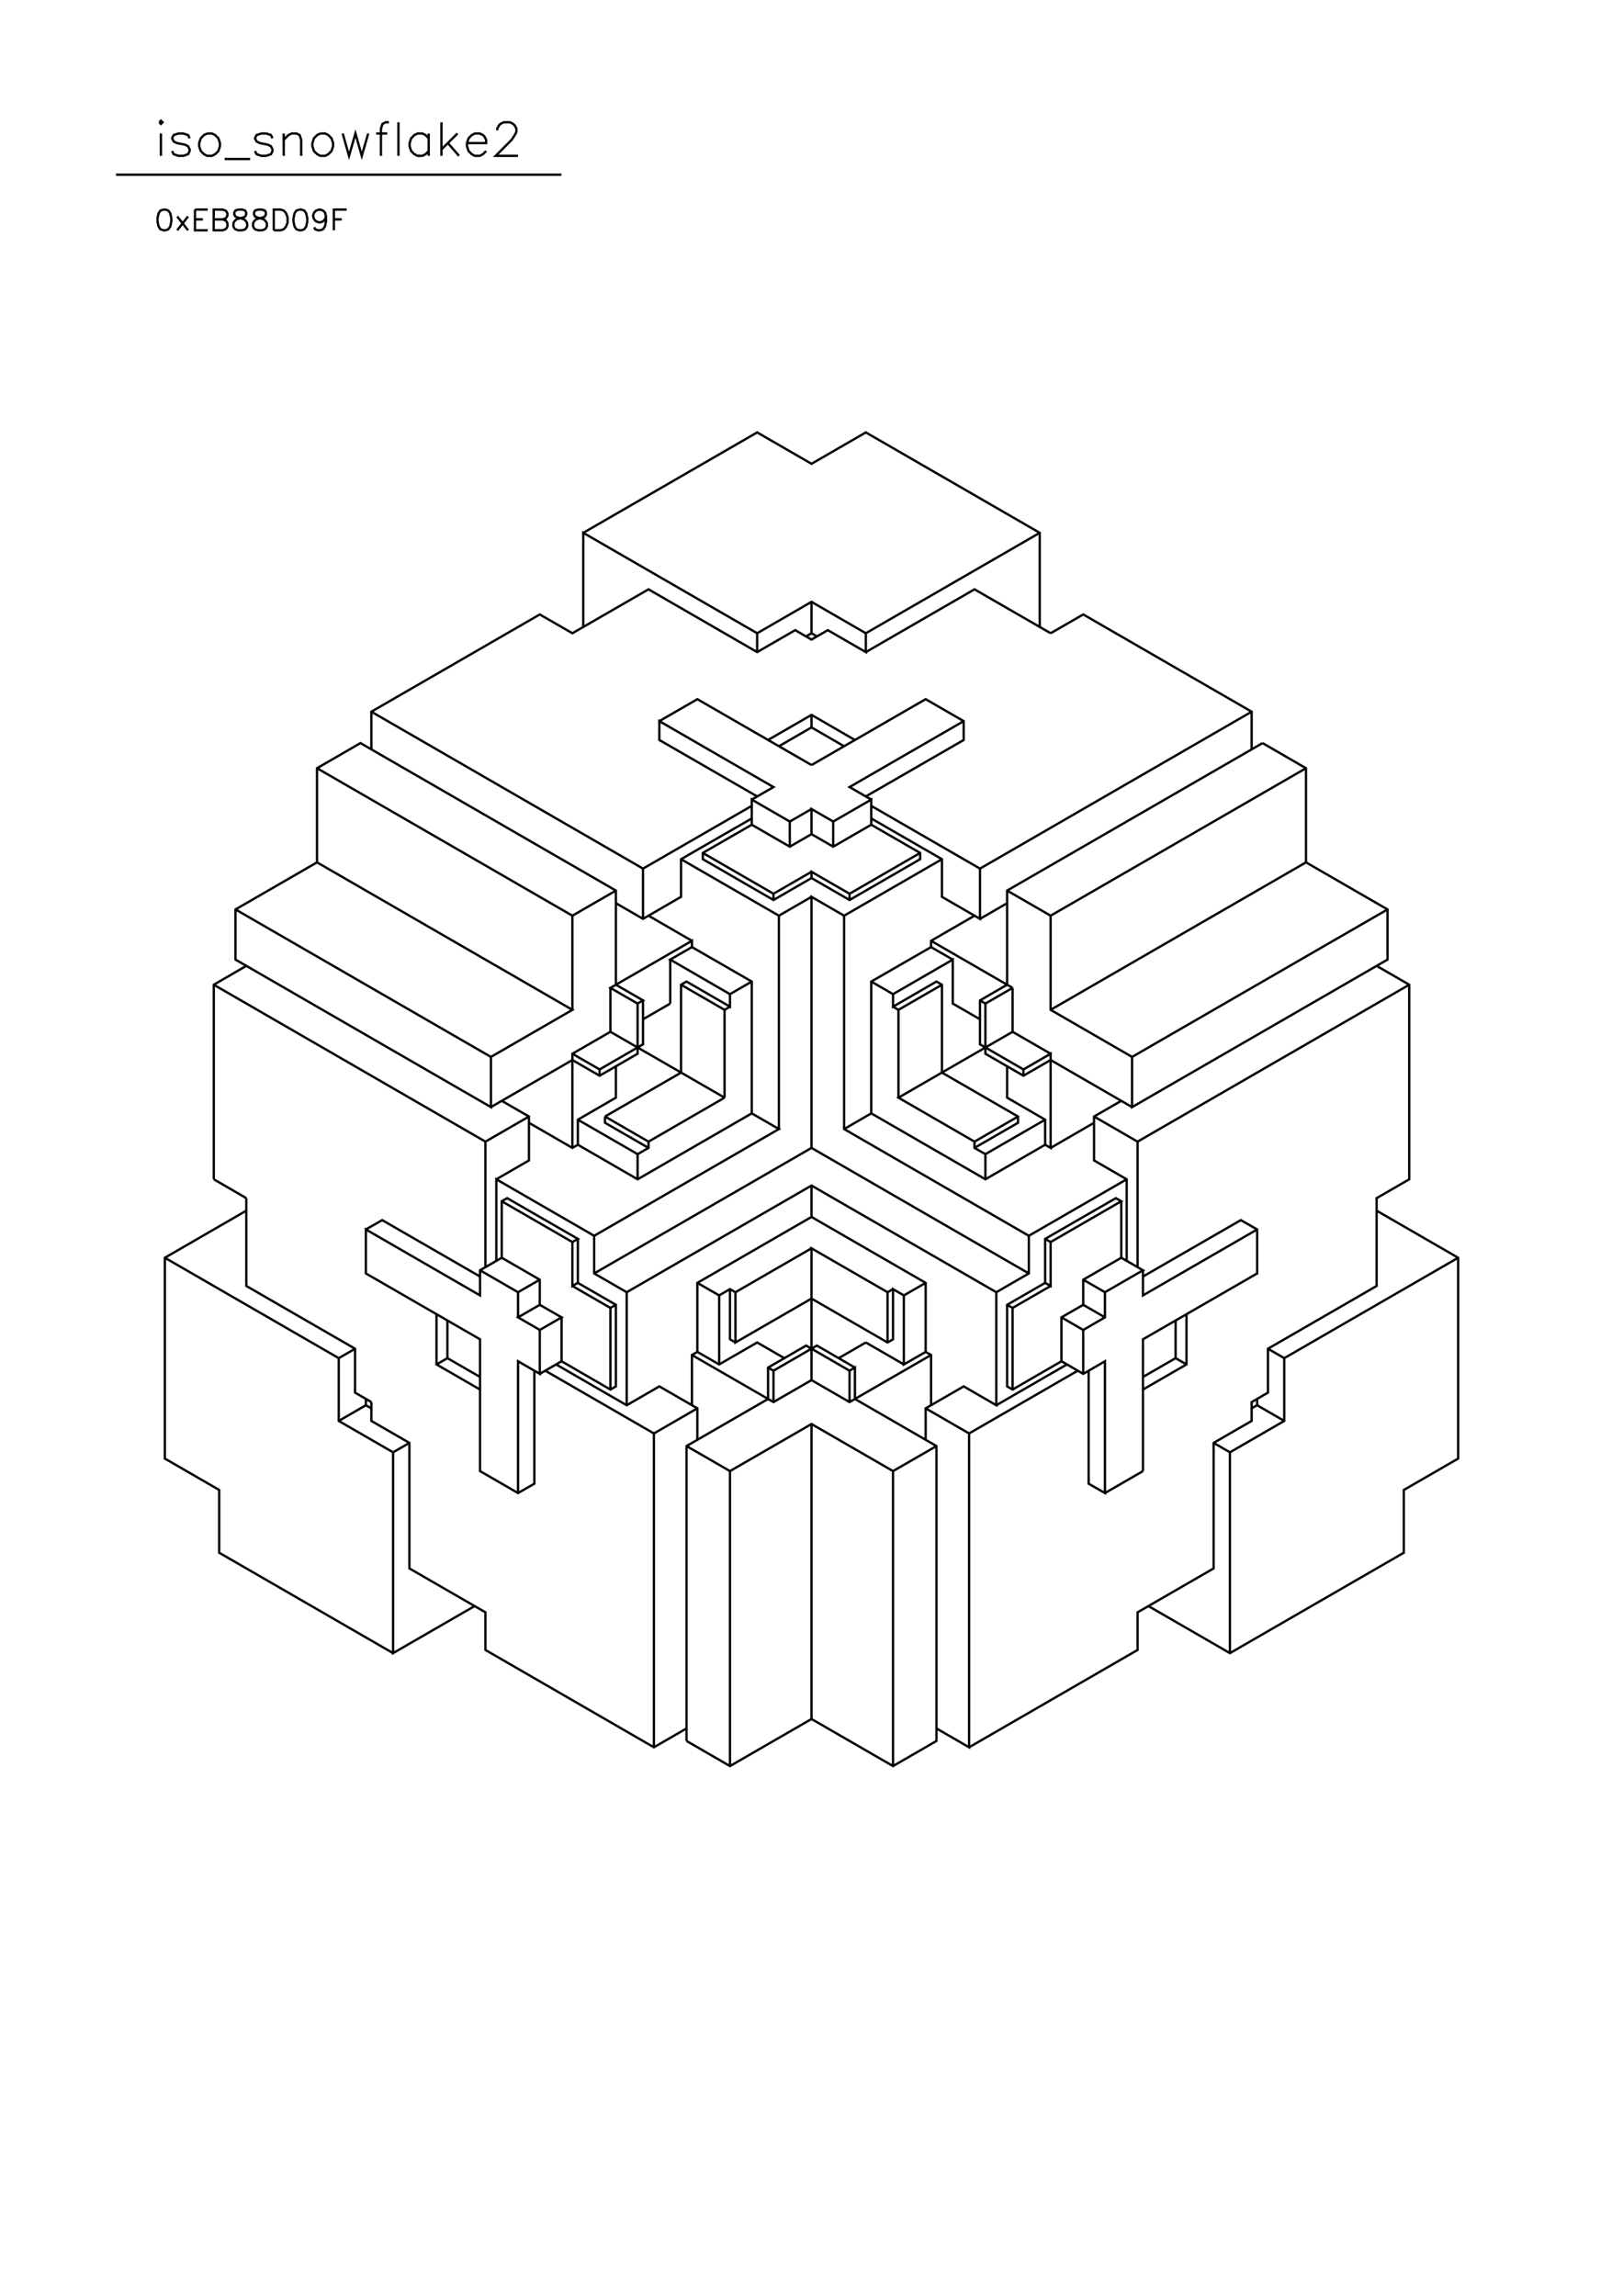 <?xml version="1.0" standalone="no"?>
<svg width="21cm" height="29.7cm" version="1.1" xmlns="http://www.w3.org/2000/svg" viewBox="0.0 0.0 21 29.7">
<path d="M7.547 6.893L9.797 5.594L10.5 6L11.203 5.594L13.453 6.893L13.453 8.111" stroke-width="0.03" stroke="#000000" fill="none"/>
<path d="M13.594 8.192L14.016 7.949L16.195 9.207L16.195 9.694" stroke-width="0.03" stroke="#000000" fill="none"/>
<path d="M16.336 9.613L13.031 11.521L13.031 12.739L12.68 12.942L12.68 13.51L13.242 13.835L13.594 13.632L13.594 14.85L13.523 14.809L12.75 15.256L11.273 14.403L11.273 12.698L12.047 12.252L12.047 12.171L12.609 11.846" stroke-width="0.03" stroke="#000000" fill="none"/>
<path d="M12.68 11.887L13.031 11.684" stroke-width="0.03" stroke="#000000" fill="none"/>
<path d="M13.031 11.521L13.594 11.846L13.594 13.064L14.648 13.673L14.648 14.322L17.953 12.414L17.953 11.765L16.898 11.156L13.594 13.064" stroke-width="0.03" stroke="#000000" fill="none"/>
<path d="M13.102 12.78L12.75 12.983L12.75 13.632L13.242 13.916L13.594 13.713L14.648 14.322" stroke-width="0.03" stroke="#000000" fill="none"/>
<path d="M14.508 14.241L14.156 14.444L14.156 15.012L14.578 15.256L14.578 16.311" stroke-width="0.03" stroke="#000000" fill="none"/>
<path d="M14.508 16.271L14.016 16.555L14.016 16.88L13.734 17.042L13.734 17.61L13.102 17.976L13.031 17.935L13.031 16.88L13.523 16.596L13.594 16.636L13.594 16.068L14.508 15.54L14.438 15.5L13.523 16.027L13.523 16.596" stroke-width="0.03" stroke="#000000" fill="none"/>
<path d="M13.594 16.636L13.102 16.92L13.102 17.976" stroke-width="0.03" stroke="#000000" fill="none"/>
<path d="M12.891 18.179L13.805 17.651" stroke-width="0.03" stroke="#000000" fill="none"/>
<path d="M13.734 17.61L14.016 17.773L14.297 17.61L14.297 19.315L14.086 19.194L14.086 17.732" stroke-width="0.03" stroke="#000000" fill="none"/>
<path d="M14.016 17.773L14.016 17.205L13.734 17.042" stroke-width="0.03" stroke="#000000" fill="none"/>
<path d="M14.016 17.205L14.297 17.042L14.297 16.717L14.016 16.555" stroke-width="0.03" stroke="#000000" fill="none"/>
<path d="M14.016 16.88L14.297 17.042" stroke-width="0.03" stroke="#000000" fill="none"/>
<path d="M14.297 16.717L14.789 16.433L14.508 16.271L14.508 15.54" stroke-width="0.03" stroke="#000000" fill="none"/>
<path d="M14.578 15.256L13.312 15.987L13.312 16.474L12.891 16.717L10.5 15.337L8.109 16.717L7.688 16.474L7.688 15.987L6.422 15.256L6.422 16.311" stroke-width="0.03" stroke="#000000" fill="none"/>
<path d="M6.492 16.271L6.211 16.433L6.211 16.758L4.734 15.905L4.734 16.474L6.211 17.326L6.211 19.031L6.703 19.315L6.914 19.194L6.914 17.732" stroke-width="0.03" stroke="#000000" fill="none"/>
<path d="M6.984 17.773L7.266 17.61L7.898 17.976L7.969 17.935L7.969 16.88L7.477 16.596L7.406 16.636L7.406 16.068L7.477 16.027L6.562 15.5L6.492 15.54L6.492 16.271L6.984 16.555L6.984 16.88L6.703 17.042L6.984 17.205L7.266 17.042L6.984 16.88" stroke-width="0.03" stroke="#000000" fill="none"/>
<path d="M6.703 16.717L6.984 16.555" stroke-width="0.03" stroke="#000000" fill="none"/>
<path d="M6.703 16.717L6.703 17.042" stroke-width="0.03" stroke="#000000" fill="none"/>
<path d="M6.984 17.205L6.984 17.773L6.703 17.61L6.703 19.315" stroke-width="0.03" stroke="#000000" fill="none"/>
<path d="M6.211 17.976L5.648 17.651L5.648 17.002" stroke-width="0.03" stroke="#000000" fill="none"/>
<path d="M5.789 17.083L5.789 17.57L6.211 17.813" stroke-width="0.03" stroke="#000000" fill="none"/>
<path d="M5.789 17.57L5.648 17.651" stroke-width="0.03" stroke="#000000" fill="none"/>
<path d="M4.805 18.138L4.805 18.382L5.297 18.666L5.297 20.29L6.281 20.858L6.281 21.345L8.461 22.604L8.883 22.36" stroke-width="0.03" stroke="#000000" fill="none"/>
<path d="M8.883 22.522L8.883 18.707L9.938 18.098L9.938 17.692L10.43 17.407L10.992 17.732L11.062 17.692L11.062 18.098L12.117 18.707L12.117 22.522L11.555 22.847L10.5 22.238L9.445 22.847L8.883 22.522" stroke-width="0.03" stroke="#000000" fill="none"/>
<path d="M8.461 22.604L8.461 18.544L7.055 17.732" stroke-width="0.03" stroke="#000000" fill="none"/>
<path d="M7.195 17.651L8.109 18.179L8.531 17.935L9.023 18.219L9.023 18.625" stroke-width="0.03" stroke="#000000" fill="none"/>
<path d="M8.883 18.707L9.445 19.031L10.5 18.422L11.555 19.031L12.117 18.707" stroke-width="0.03" stroke="#000000" fill="none"/>
<path d="M11.977 18.625L11.977 18.219L12.469 17.935L12.891 18.179L12.891 16.717" stroke-width="0.03" stroke="#000000" fill="none"/>
<path d="M13.031 16.88L13.102 16.92" stroke-width="0.03" stroke="#000000" fill="none"/>
<path d="M13.312 16.474L10.5 14.85L10.5 11.602L10.922 11.846L10.922 14.606L13.312 15.987" stroke-width="0.03" stroke="#000000" fill="none"/>
<path d="M13.523 16.027L13.594 16.068" stroke-width="0.03" stroke="#000000" fill="none"/>
<path d="M14.719 16.393L14.719 14.769L14.156 14.444" stroke-width="0.03" stroke="#000000" fill="none"/>
<path d="M14.156 14.525L13.594 14.85" stroke-width="0.03" stroke="#000000" fill="none"/>
<path d="M13.523 14.809L13.523 14.485L13.031 14.2L13.031 13.795" stroke-width="0.03" stroke="#000000" fill="none"/>
<path d="M13.242 13.835L13.242 13.916" stroke-width="0.03" stroke="#000000" fill="none"/>
<path d="M13.594 13.632L13.102 13.348L11.625 14.2L12.609 14.769L12.609 14.85L12.75 14.931L13.523 14.485" stroke-width="0.03" stroke="#000000" fill="none"/>
<path d="M13.172 14.444L12.609 14.769" stroke-width="0.03" stroke="#000000" fill="none"/>
<path d="M12.609 14.85L13.172 14.525L13.172 14.444L12.188 13.876L12.188 12.739L12.117 12.698L11.555 13.023L11.555 12.861L11.273 12.698" stroke-width="0.03" stroke="#000000" fill="none"/>
<path d="M11.555 12.861L12.328 12.414L12.328 12.983L12.68 13.186" stroke-width="0.03" stroke="#000000" fill="none"/>
<path d="M12.75 12.983L12.68 12.942" stroke-width="0.03" stroke="#000000" fill="none"/>
<path d="M13.102 12.78L13.102 13.348" stroke-width="0.03" stroke="#000000" fill="none"/>
<path d="M13.102 12.78L12.047 12.171" stroke-width="0.03" stroke="#000000" fill="none"/>
<path d="M12.047 12.252L12.328 12.414" stroke-width="0.03" stroke="#000000" fill="none"/>
<path d="M12.188 12.739L11.625 13.064L11.555 13.023" stroke-width="0.03" stroke="#000000" fill="none"/>
<path d="M11.625 13.064L11.625 14.2" stroke-width="0.03" stroke="#000000" fill="none"/>
<path d="M11.273 14.403L10.922 14.606" stroke-width="0.03" stroke="#000000" fill="none"/>
<path d="M10.5 14.85L7.688 16.474" stroke-width="0.03" stroke="#000000" fill="none"/>
<path d="M7.477 16.596L7.477 16.027" stroke-width="0.03" stroke="#000000" fill="none"/>
<path d="M7.406 16.068L6.492 15.54" stroke-width="0.03" stroke="#000000" fill="none"/>
<path d="M6.422 15.256L6.844 15.012L6.844 14.444L6.492 14.241" stroke-width="0.03" stroke="#000000" fill="none"/>
<path d="M6.352 14.322L7.406 13.713L7.758 13.916L8.25 13.632L8.25 12.983L8.32 12.942L7.969 12.739L7.969 11.521L4.664 9.613L4.102 9.938L4.102 11.156L7.406 13.064L6.352 13.673L6.352 14.322L3.047 12.414L3.047 11.765L4.102 11.156" stroke-width="0.03" stroke="#000000" fill="none"/>
<path d="M3.047 11.765L6.352 13.673" stroke-width="0.03" stroke="#000000" fill="none"/>
<path d="M6.844 14.444L6.281 14.769L6.281 16.393" stroke-width="0.03" stroke="#000000" fill="none"/>
<path d="M6.211 16.433L6.703 16.717" stroke-width="0.03" stroke="#000000" fill="none"/>
<path d="M6.211 16.514L4.945 15.784L4.734 15.905" stroke-width="0.03" stroke="#000000" fill="none"/>
<path d="M4.594 17.448L4.383 17.57L4.383 18.382L5.086 18.788L5.297 18.666" stroke-width="0.03" stroke="#000000" fill="none"/>
<path d="M5.086 18.788L5.086 21.386L6.141 20.777" stroke-width="0.03" stroke="#000000" fill="none"/>
<path d="M5.086 21.386L2.836 20.087L2.836 19.275L2.133 18.869L2.133 16.271L3.187 15.662" stroke-width="0.03" stroke="#000000" fill="none"/>
<path d="M3.187 15.5L3.187 16.636L4.594 17.448L4.594 18.016L4.805 18.138" stroke-width="0.03" stroke="#000000" fill="none"/>
<path d="M4.734 18.179L4.383 18.382" stroke-width="0.03" stroke="#000000" fill="none"/>
<path d="M4.734 18.179L4.734 18.098" stroke-width="0.03" stroke="#000000" fill="none"/>
<path d="M4.734 18.179L4.805 18.219" stroke-width="0.03" stroke="#000000" fill="none"/>
<path d="M4.383 17.57L2.133 16.271" stroke-width="0.03" stroke="#000000" fill="none"/>
<path d="M2.766 15.256L2.766 12.739L3.187 12.495" stroke-width="0.03" stroke="#000000" fill="none"/>
<path d="M2.766 12.739L6.281 14.769" stroke-width="0.03" stroke="#000000" fill="none"/>
<path d="M6.844 14.525L7.406 14.85L7.477 14.809L7.477 14.485L7.969 14.2L7.969 13.795" stroke-width="0.03" stroke="#000000" fill="none"/>
<path d="M7.758 13.835L8.32 13.51L8.32 12.942" stroke-width="0.03" stroke="#000000" fill="none"/>
<path d="M8.25 12.983L7.898 12.78L8.953 12.171L8.953 12.252L9.727 12.698L9.727 14.403L10.078 14.606L7.688 15.987" stroke-width="0.03" stroke="#000000" fill="none"/>
<path d="M7.406 16.636L7.898 16.92L7.898 17.976" stroke-width="0.03" stroke="#000000" fill="none"/>
<path d="M8.109 18.179L8.109 16.717" stroke-width="0.03" stroke="#000000" fill="none"/>
<path d="M7.969 16.88L7.898 16.92" stroke-width="0.03" stroke="#000000" fill="none"/>
<path d="M7.266 17.042L7.266 17.61" stroke-width="0.03" stroke="#000000" fill="none"/>
<path d="M8.461 18.544L9.023 18.219" stroke-width="0.03" stroke="#000000" fill="none"/>
<path d="M8.953 18.179L8.953 17.529L9.023 17.489L9.023 16.596L10.5 15.743L10.5 15.337" stroke-width="0.03" stroke="#000000" fill="none"/>
<path d="M10.5 15.743L11.977 16.596L11.977 17.489L12.047 17.529L12.047 18.179" stroke-width="0.03" stroke="#000000" fill="none"/>
<path d="M11.977 18.219L12.539 18.544L12.539 22.604L12.117 22.36" stroke-width="0.03" stroke="#000000" fill="none"/>
<path d="M12.539 22.604L14.719 21.345L14.719 20.858L15.703 20.29L15.703 18.666L16.195 18.382L16.195 18.138L16.406 18.016L16.406 17.448L17.812 16.636L17.812 15.5L18.234 15.256L18.234 12.739L17.812 12.495" stroke-width="0.03" stroke="#000000" fill="none"/>
<path d="M18.234 12.739L14.719 14.769" stroke-width="0.03" stroke="#000000" fill="none"/>
<path d="M14.648 13.673L17.953 11.765" stroke-width="0.03" stroke="#000000" fill="none"/>
<path d="M16.898 11.156L16.898 9.938L16.336 9.613" stroke-width="0.03" stroke="#000000" fill="none"/>
<path d="M16.195 9.207L12.68 11.237L12.68 11.887L12.188 11.602L12.188 11.115L11.273 10.588" stroke-width="0.03" stroke="#000000" fill="none"/>
<path d="M11.273 10.669L10.781 10.953L10.5 10.791L10.5 10.466L10.781 10.628L11.273 10.344L11.273 10.669L11.906 11.034L11.906 11.115L10.992 11.643L10.5 11.359L10.008 11.643L9.094 11.115L9.094 11.034L9.727 10.669L10.219 10.953L10.5 10.791" stroke-width="0.03" stroke="#000000" fill="none"/>
<path d="M10.219 10.628L10.5 10.466" stroke-width="0.03" stroke="#000000" fill="none"/>
<path d="M10.219 10.628L10.219 10.953" stroke-width="0.03" stroke="#000000" fill="none"/>
<path d="M10.219 10.628L9.727 10.344L9.727 10.669" stroke-width="0.03" stroke="#000000" fill="none"/>
<path d="M9.727 10.588L8.812 11.115L8.812 11.602L8.32 11.887L7.969 11.684" stroke-width="0.03" stroke="#000000" fill="none"/>
<path d="M7.969 11.521L7.406 11.846L7.406 13.064" stroke-width="0.03" stroke="#000000" fill="none"/>
<path d="M7.898 12.78L7.898 13.348L7.406 13.632L7.406 14.85" stroke-width="0.03" stroke="#000000" fill="none"/>
<path d="M7.477 14.809L8.25 15.256L9.727 14.403" stroke-width="0.03" stroke="#000000" fill="none"/>
<path d="M9.375 14.2L8.391 14.769L8.391 14.85L8.25 14.931L7.477 14.485" stroke-width="0.03" stroke="#000000" fill="none"/>
<path d="M7.828 14.444L8.812 13.876L8.812 12.739L8.883 12.698L9.445 13.023L9.445 12.861L8.672 12.414L8.953 12.252" stroke-width="0.03" stroke="#000000" fill="none"/>
<path d="M8.953 12.171L8.391 11.846" stroke-width="0.03" stroke="#000000" fill="none"/>
<path d="M8.32 11.887L8.32 11.237L9.727 10.425" stroke-width="0.03" stroke="#000000" fill="none"/>
<path d="M9.727 10.344L10.008 10.182L8.531 9.329L8.531 9.573L9.797 10.303" stroke-width="0.03" stroke="#000000" fill="none"/>
<path d="M10.078 9.654L10.5 9.41L10.922 9.654" stroke-width="0.03" stroke="#000000" fill="none"/>
<path d="M11.062 9.573L10.5 9.248L9.938 9.573" stroke-width="0.03" stroke="#000000" fill="none"/>
<path d="M10.5 9.41L10.5 9.248" stroke-width="0.03" stroke="#000000" fill="none"/>
<path d="M10.5 9.897L11.977 9.045L12.469 9.329L12.469 9.573L11.203 10.303" stroke-width="0.03" stroke="#000000" fill="none"/>
<path d="M11.273 10.344L10.992 10.182L12.469 9.329" stroke-width="0.03" stroke="#000000" fill="none"/>
<path d="M11.203 8.436L12.609 7.624L13.594 8.192" stroke-width="0.03" stroke="#000000" fill="none"/>
<path d="M13.453 6.893L11.203 8.192L11.203 8.436L10.711 8.152L10.5 8.274L10.289 8.152L9.797 8.436L8.391 7.624L7.406 8.192L6.984 7.949L4.805 9.207L4.805 9.694" stroke-width="0.03" stroke="#000000" fill="none"/>
<path d="M4.805 9.207L8.32 11.237" stroke-width="0.03" stroke="#000000" fill="none"/>
<path d="M8.812 11.115L10.078 11.846L10.078 14.606" stroke-width="0.03" stroke="#000000" fill="none"/>
<path d="M9.375 14.2L9.375 13.064L8.812 12.739" stroke-width="0.03" stroke="#000000" fill="none"/>
<path d="M8.672 12.983L8.32 13.186" stroke-width="0.03" stroke="#000000" fill="none"/>
<path d="M8.672 12.983L8.672 12.414" stroke-width="0.03" stroke="#000000" fill="none"/>
<path d="M9.445 12.861L9.727 12.698" stroke-width="0.03" stroke="#000000" fill="none"/>
<path d="M9.445 13.023L9.375 13.064" stroke-width="0.03" stroke="#000000" fill="none"/>
<path d="M9.375 14.2L7.898 13.348" stroke-width="0.03" stroke="#000000" fill="none"/>
<path d="M7.758 13.835L7.758 13.916" stroke-width="0.03" stroke="#000000" fill="none"/>
<path d="M7.758 13.835L7.406 13.632" stroke-width="0.03" stroke="#000000" fill="none"/>
<path d="M7.828 14.444L7.828 14.525L8.391 14.85" stroke-width="0.03" stroke="#000000" fill="none"/>
<path d="M8.391 14.769L7.828 14.444" stroke-width="0.03" stroke="#000000" fill="none"/>
<path d="M8.25 14.931L8.25 15.256" stroke-width="0.03" stroke="#000000" fill="none"/>
<path d="M9.023 16.596L9.305 16.758L9.445 16.677L9.516 16.717L9.516 17.367L10.5 16.799L11.484 17.367L11.555 17.326L11.555 16.677L11.695 16.758L11.977 16.596" stroke-width="0.03" stroke="#000000" fill="none"/>
<path d="M11.695 16.758L11.695 17.651L11.977 17.489" stroke-width="0.03" stroke="#000000" fill="none"/>
<path d="M12.047 17.529L10.992 18.138L10.5 17.854L10.008 18.138L8.953 17.529" stroke-width="0.03" stroke="#000000" fill="none"/>
<path d="M9.023 17.489L9.305 17.651L9.797 17.367L10.148 17.57" stroke-width="0.03" stroke="#000000" fill="none"/>
<path d="M10.008 17.732L10.57 17.407L11.062 17.692" stroke-width="0.03" stroke="#000000" fill="none"/>
<path d="M10.992 17.732L10.992 18.138" stroke-width="0.03" stroke="#000000" fill="none"/>
<path d="M10.5 17.854L10.5 16.149L11.484 16.717L11.484 17.367" stroke-width="0.03" stroke="#000000" fill="none"/>
<path d="M11.203 17.367L10.852 17.57" stroke-width="0.03" stroke="#000000" fill="none"/>
<path d="M11.203 17.367L11.695 17.651" stroke-width="0.03" stroke="#000000" fill="none"/>
<path d="M11.484 16.717L11.555 16.677" stroke-width="0.03" stroke="#000000" fill="none"/>
<path d="M10.5 16.149L9.516 16.717" stroke-width="0.03" stroke="#000000" fill="none"/>
<path d="M9.445 16.677L9.445 17.326L9.516 17.367" stroke-width="0.03" stroke="#000000" fill="none"/>
<path d="M9.305 17.651L9.305 16.758" stroke-width="0.03" stroke="#000000" fill="none"/>
<path d="M9.938 17.692L10.008 17.732L10.008 18.138" stroke-width="0.03" stroke="#000000" fill="none"/>
<path d="M10.5 18.422L10.5 22.238" stroke-width="0.03" stroke="#000000" fill="none"/>
<path d="M9.445 22.847L9.445 19.031" stroke-width="0.03" stroke="#000000" fill="none"/>
<path d="M11.555 19.031L11.555 22.847" stroke-width="0.03" stroke="#000000" fill="none"/>
<path d="M14.859 20.777L15.914 21.386L18.164 20.087L18.164 19.275L18.867 18.869L18.867 16.271L17.812 15.662" stroke-width="0.03" stroke="#000000" fill="none"/>
<path d="M18.867 16.271L16.617 17.57L16.617 18.382L15.914 18.788L15.703 18.666" stroke-width="0.03" stroke="#000000" fill="none"/>
<path d="M15.914 18.788L15.914 21.386" stroke-width="0.03" stroke="#000000" fill="none"/>
<path d="M14.789 19.031L14.297 19.315" stroke-width="0.03" stroke="#000000" fill="none"/>
<path d="M14.789 19.031L14.789 17.326L16.266 16.474L16.266 15.905L16.055 15.784L14.789 16.514" stroke-width="0.03" stroke="#000000" fill="none"/>
<path d="M14.789 16.433L14.789 16.758L16.266 15.905" stroke-width="0.03" stroke="#000000" fill="none"/>
<path d="M15.352 17.002L15.352 17.651L14.789 17.976" stroke-width="0.03" stroke="#000000" fill="none"/>
<path d="M14.789 17.813L15.211 17.57L15.352 17.651" stroke-width="0.03" stroke="#000000" fill="none"/>
<path d="M15.211 17.57L15.211 17.083" stroke-width="0.03" stroke="#000000" fill="none"/>
<path d="M16.406 17.448L16.617 17.57" stroke-width="0.03" stroke="#000000" fill="none"/>
<path d="M16.266 18.098L16.266 18.179L16.195 18.219" stroke-width="0.03" stroke="#000000" fill="none"/>
<path d="M16.266 18.179L16.617 18.382" stroke-width="0.03" stroke="#000000" fill="none"/>
<path d="M13.945 17.732L12.539 18.544" stroke-width="0.03" stroke="#000000" fill="none"/>
<path d="M12.75 15.256L12.75 14.931" stroke-width="0.03" stroke="#000000" fill="none"/>
<path d="M13.594 11.846L16.898 9.938" stroke-width="0.03" stroke="#000000" fill="none"/>
<path d="M12.68 11.237L11.273 10.425" stroke-width="0.03" stroke="#000000" fill="none"/>
<path d="M10.781 10.628L10.781 10.953" stroke-width="0.03" stroke="#000000" fill="none"/>
<path d="M10.5 11.278L10.008 11.562L10.008 11.643" stroke-width="0.03" stroke="#000000" fill="none"/>
<path d="M10.008 11.562L9.094 11.034" stroke-width="0.03" stroke="#000000" fill="none"/>
<path d="M10.078 11.846L10.5 11.602" stroke-width="0.03" stroke="#000000" fill="none"/>
<path d="M10.5 11.359L10.5 11.278L10.992 11.562L10.992 11.643" stroke-width="0.03" stroke="#000000" fill="none"/>
<path d="M10.992 11.562L11.906 11.034" stroke-width="0.03" stroke="#000000" fill="none"/>
<path d="M12.188 11.115L10.922 11.846" stroke-width="0.03" stroke="#000000" fill="none"/>
<path d="M10.5 9.897L9.023 9.045L8.531 9.329" stroke-width="0.03" stroke="#000000" fill="none"/>
<path d="M9.797 8.436L9.797 8.192L10.5 7.786L11.203 8.192" stroke-width="0.03" stroke="#000000" fill="none"/>
<path d="M10.57 8.233L10.5 8.192L10.5 7.786" stroke-width="0.03" stroke="#000000" fill="none"/>
<path d="M10.5 8.192L10.43 8.233" stroke-width="0.03" stroke="#000000" fill="none"/>
<path d="M9.797 8.192L7.547 6.893L7.547 8.111" stroke-width="0.03" stroke="#000000" fill="none"/>
<path d="M7.406 11.846L4.102 9.938" stroke-width="0.03" stroke="#000000" fill="none"/>
<path d="M2.766 15.256L3.187 15.5" stroke-width="0.03" stroke="#000000" fill="none"/>
<path d="M3.542 2.979L3.542 2.711L3.632 2.711L3.67 2.724L3.695 2.749L3.708 2.775L3.721 2.813L3.721 2.877L3.708 2.915L3.695 2.94L3.67 2.966L3.632 2.979L3.542 2.979" stroke-width="0.03" stroke="#000000" fill="none"/>
<path d="M3.338 2.711L3.3 2.724L3.287 2.749L3.287 2.775L3.3 2.8L3.326 2.813L3.377 2.826L3.415 2.838L3.44 2.864L3.453 2.889L3.453 2.928L3.44 2.953L3.428 2.966L3.389 2.979L3.338 2.979L3.3 2.966L3.287 2.953L3.275 2.928L3.275 2.889L3.287 2.864L3.313 2.838L3.351 2.826L3.402 2.813L3.428 2.8L3.44 2.775L3.44 2.749L3.428 2.724L3.389 2.711L3.338 2.711" stroke-width="0.03" stroke="#000000" fill="none"/>
<path d="M3.083 2.711L3.045 2.724L3.032 2.749L3.032 2.775L3.045 2.8L3.071 2.813L3.122 2.826L3.16 2.838L3.185 2.864L3.198 2.889L3.198 2.928L3.185 2.953L3.173 2.966L3.134 2.979L3.083 2.979L3.045 2.966L3.032 2.953L3.02 2.928L3.02 2.889L3.032 2.864L3.058 2.838L3.096 2.826L3.147 2.813L3.173 2.8L3.185 2.775L3.185 2.749L3.173 2.724L3.134 2.711L3.083 2.711" stroke-width="0.03" stroke="#000000" fill="none"/>
<path d="M2.879 2.838L2.918 2.826L2.93 2.813L2.943 2.787L2.943 2.762L2.93 2.736L2.918 2.724L2.879 2.711L2.765 2.711L2.765 2.979L2.879 2.979L2.918 2.966L2.93 2.953L2.943 2.928L2.943 2.889L2.93 2.864L2.918 2.851L2.879 2.838L2.765 2.838" stroke-width="0.03" stroke="#000000" fill="none"/>
<path d="M2.625 2.838L2.523 2.838" stroke-width="0.03" stroke="#000000" fill="none"/>
<path d="M2.433 2.8L2.293 2.979" stroke-width="0.03" stroke="#000000" fill="none"/>
<path d="M2.433 2.979L2.293 2.8" stroke-width="0.03" stroke="#000000" fill="none"/>
<path d="M2.115 2.711L2.076 2.724L2.051 2.762L2.038 2.826L2.038 2.864L2.051 2.928L2.076 2.966L2.115 2.979L2.14 2.979L2.178 2.966L2.204 2.928L2.217 2.864L2.217 2.826L2.204 2.762L2.178 2.724L2.14 2.711L2.115 2.711" stroke-width="0.03" stroke="#000000" fill="none"/>
<path d="M2.523 2.711L2.523 2.979L2.688 2.979" stroke-width="0.03" stroke="#000000" fill="none"/>
<path d="M2.688 2.711L2.523 2.711" stroke-width="0.03" stroke="#000000" fill="none"/>
<path d="M2.907 2.057L3.237 2.057" stroke-width="0.03" stroke="#000000" fill="none"/>
<path d="M3.299 1.954L3.32 1.995L3.382 2.016L3.444 2.016L3.506 1.995L3.526 1.954L3.526 1.933L3.506 1.892L3.464 1.871L3.361 1.851L3.32 1.83L3.299 1.789L3.32 1.747L3.382 1.727L3.444 1.727L3.506 1.747L3.526 1.789" stroke-width="0.03" stroke="#000000" fill="none"/>
<path d="M3.671 1.809L3.732 1.747L3.774 1.727L3.836 1.727L3.877 1.747L3.897 1.809L3.897 2.016" stroke-width="0.03" stroke="#000000" fill="none"/>
<path d="M3.671 2.016L3.671 1.727" stroke-width="0.03" stroke="#000000" fill="none"/>
<path d="M4.145 1.727L4.104 1.747L4.062 1.789L4.042 1.851L4.042 1.892L4.062 1.954L4.104 1.995L4.145 2.016L4.207 2.016L4.248 1.995L4.289 1.954L4.31 1.892L4.31 1.851L4.289 1.789L4.248 1.747L4.207 1.727L4.145 1.727" stroke-width="0.03" stroke="#000000" fill="none"/>
<path d="M4.434 1.727L4.516 2.016L4.599 1.727L4.681 2.016L4.764 1.727" stroke-width="0.03" stroke="#000000" fill="none"/>
<path d="M4.867 1.727L5.011 1.727" stroke-width="0.03" stroke="#000000" fill="none"/>
<path d="M5.032 1.582L4.99 1.582L4.949 1.603L4.929 1.665L4.929 2.016" stroke-width="0.03" stroke="#000000" fill="none"/>
<path d="M5.155 2.016L5.155 1.582" stroke-width="0.03" stroke="#000000" fill="none"/>
<path d="M5.547 1.727L5.547 2.016" stroke-width="0.03" stroke="#000000" fill="none"/>
<path d="M5.547 1.954L5.506 1.995L5.465 2.016L5.403 2.016L5.362 1.995L5.32 1.954L5.3 1.892L5.3 1.851L5.32 1.789L5.362 1.747L5.403 1.727L5.465 1.727L5.506 1.747L5.547 1.789" stroke-width="0.03" stroke="#000000" fill="none"/>
<path d="M5.712 1.933L5.919 1.727" stroke-width="0.03" stroke="#000000" fill="none"/>
<path d="M5.795 1.851L5.939 2.016" stroke-width="0.03" stroke="#000000" fill="none"/>
<path d="M6.042 1.851L6.29 1.851L6.29 1.809L6.269 1.768L6.249 1.747L6.207 1.727L6.145 1.727L6.104 1.747L6.063 1.789L6.042 1.851L6.042 1.892L6.063 1.954L6.104 1.995L6.145 2.016L6.207 2.016L6.249 1.995L6.29 1.954" stroke-width="0.03" stroke="#000000" fill="none"/>
<path d="M6.434 1.686L6.434 1.665L6.455 1.624L6.475 1.603L6.517 1.582L6.599 1.582L6.64 1.603L6.661 1.624L6.682 1.665L6.682 1.706L6.661 1.747L6.62 1.809L6.414 2.016L6.702 2.016" stroke-width="0.03" stroke="#000000" fill="none"/>
<path d="M7.264 2.26L1.5 2.26" stroke-width="0.03" stroke="#000000" fill="none"/>
<path d="M2.082 2.016L2.082 1.727" stroke-width="0.03" stroke="#000000" fill="none"/>
<path d="M2.062 1.582L2.082 1.603L2.103 1.582L2.082 1.562L2.062 1.582" stroke-width="0.03" stroke="#000000" fill="none"/>
<path d="M2.227 1.954L2.247 1.995L2.309 2.016L2.371 2.016L2.433 1.995L2.454 1.954L2.454 1.933L2.433 1.892L2.392 1.871L2.289 1.851L2.247 1.83L2.227 1.789L2.247 1.747L2.309 1.727L2.371 1.727L2.433 1.747L2.454 1.789" stroke-width="0.03" stroke="#000000" fill="none"/>
<path d="M2.681 1.727L2.639 1.747L2.598 1.789L2.577 1.851L2.577 1.892L2.598 1.954L2.639 1.995L2.681 2.016L2.742 2.016L2.784 1.995L2.825 1.954L2.846 1.892L2.846 1.851L2.825 1.789L2.784 1.747L2.742 1.727L2.681 1.727" stroke-width="0.03" stroke="#000000" fill="none"/>
<path d="M3.874 2.711L3.835 2.724L3.81 2.762L3.797 2.826L3.797 2.864L3.81 2.928L3.835 2.966L3.874 2.979L3.899 2.979L3.937 2.966L3.963 2.928L3.976 2.864L3.976 2.826L3.963 2.762L3.937 2.724L3.899 2.711L3.874 2.711" stroke-width="0.03" stroke="#000000" fill="none"/>
<path d="M4.065 2.94L4.078 2.966L4.116 2.979L4.141 2.979L4.18 2.966L4.205 2.928L4.218 2.864L4.218 2.8L4.205 2.749L4.18 2.724L4.141 2.711L4.129 2.711L4.09 2.724L4.065 2.749L4.052 2.787L4.052 2.8L4.065 2.838L4.09 2.864L4.129 2.877L4.141 2.877L4.18 2.864L4.205 2.838L4.218 2.8" stroke-width="0.03" stroke="#000000" fill="none"/>
<path d="M4.32 2.838L4.422 2.838" stroke-width="0.03" stroke="#000000" fill="none"/>
<path d="M4.486 2.711L4.32 2.711L4.32 2.979" stroke-width="0.03" stroke="#000000" fill="none"/>
<path d="M5.712 2.016L5.712 1.582" stroke-width="0.03" stroke="#000000" fill="none"/>
</svg>
